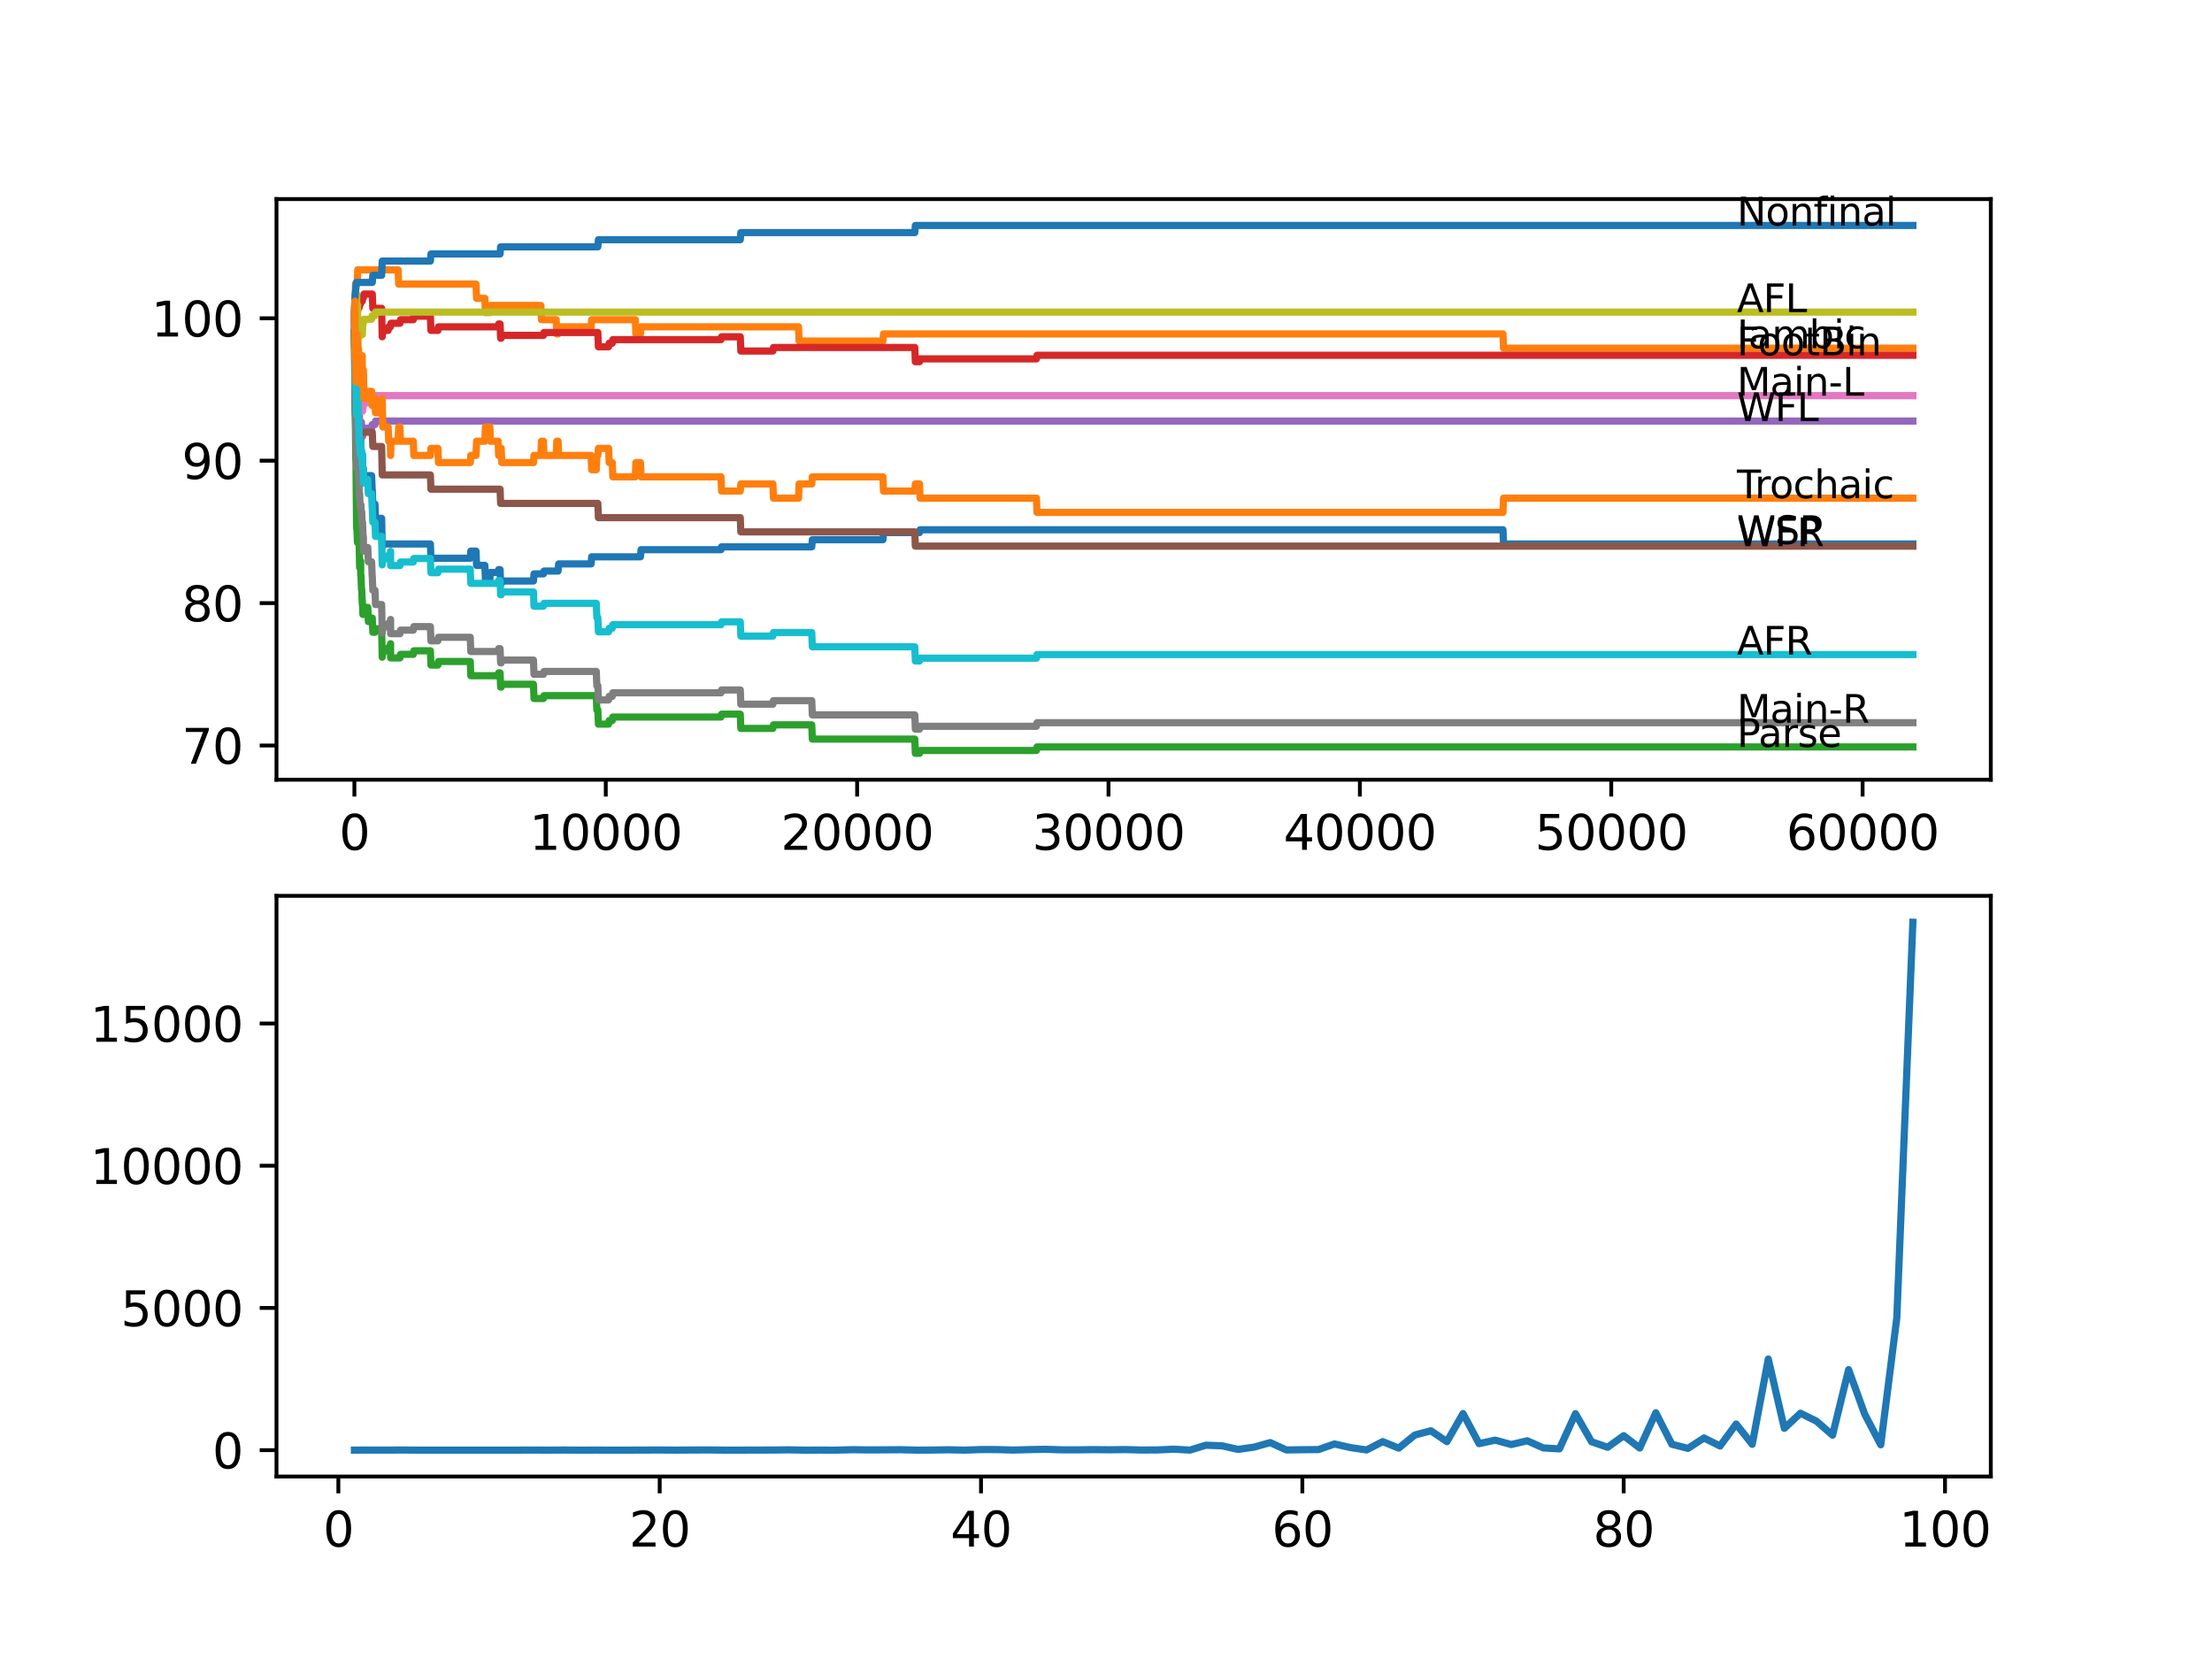<?xml version="1.0" encoding="utf-8" standalone="no"?>
<!DOCTYPE svg PUBLIC "-//W3C//DTD SVG 1.1//EN"
  "http://www.w3.org/Graphics/SVG/1.1/DTD/svg11.dtd">
<svg xmlns:xlink="http://www.w3.org/1999/xlink" width="460.8pt" height="345.6pt" viewBox="0 0 460.8 345.6" xmlns="http://www.w3.org/2000/svg" version="1.1">
 <defs>
  <style type="text/css">*{stroke-linejoin: round; stroke-linecap: butt}</style>
 </defs>
 <g id="figure_1">
  <g id="patch_1">
   <path d="M 0 345.6 
L 460.8 345.6 
L 460.8 0 
L 0 0 
z
" style="fill: #ffffff"/>
  </g>
  <g id="axes_1">
   <g id="patch_2">
    <path d="M 57.6 162.432 
L 414.72 162.432 
L 414.72 41.472 
L 57.6 41.472 
z
" style="fill: #ffffff"/>
   </g>
   <g id="matplotlib.axis_1">
    <g id="xtick_1">
     <g id="line2d_1">
      <defs>
       <path id="mb4304ed261" d="M 0 0 
L 0 3.5 
" style="stroke: #000000; stroke-width: 0.8"/>
      </defs>
      <g>
       <use xlink:href="#mb4304ed261" x="73.827" y="162.432" style="stroke: #000000; stroke-width: 0.8"/>
      </g>
     </g>
     <g id="text_1">
      <!-- 0 -->
      <g transform="translate(70.646 177.03)scale(0.1 -0.1)">
       <defs>
        <path id="DejaVuSans-30" d="M 2034 4250 
Q 1547 4250 1301 3770 
Q 1056 3291 1056 2328 
Q 1056 1369 1301 889 
Q 1547 409 2034 409 
Q 2525 409 2770 889 
Q 3016 1369 3016 2328 
Q 3016 3291 2770 3770 
Q 2525 4250 2034 4250 
z
M 2034 4750 
Q 2819 4750 3233 4129 
Q 3647 3509 3647 2328 
Q 3647 1150 3233 529 
Q 2819 -91 2034 -91 
Q 1250 -91 836 529 
Q 422 1150 422 2328 
Q 422 3509 836 4129 
Q 1250 4750 2034 4750 
z
" transform="scale(0.016)"/>
       </defs>
       <use xlink:href="#DejaVuSans-30"/>
      </g>
     </g>
    </g>
    <g id="xtick_2">
     <g id="line2d_2">
      <g>
       <use xlink:href="#mb4304ed261" x="126.192" y="162.432" style="stroke: #000000; stroke-width: 0.8"/>
      </g>
     </g>
     <g id="text_2">
      <!-- 10000 -->
      <g transform="translate(110.286 177.03)scale(0.1 -0.1)">
       <defs>
        <path id="DejaVuSans-31" d="M 794 531 
L 1825 531 
L 1825 4091 
L 703 3866 
L 703 4441 
L 1819 4666 
L 2450 4666 
L 2450 531 
L 3481 531 
L 3481 0 
L 794 0 
L 794 531 
z
" transform="scale(0.016)"/>
       </defs>
       <use xlink:href="#DejaVuSans-31"/>
       <use xlink:href="#DejaVuSans-30" x="63.623"/>
       <use xlink:href="#DejaVuSans-30" x="127.246"/>
       <use xlink:href="#DejaVuSans-30" x="190.869"/>
       <use xlink:href="#DejaVuSans-30" x="254.492"/>
      </g>
     </g>
    </g>
    <g id="xtick_3">
     <g id="line2d_3">
      <g>
       <use xlink:href="#mb4304ed261" x="178.556" y="162.432" style="stroke: #000000; stroke-width: 0.8"/>
      </g>
     </g>
     <g id="text_3">
      <!-- 20000 -->
      <g transform="translate(162.65 177.03)scale(0.1 -0.1)">
       <defs>
        <path id="DejaVuSans-32" d="M 1228 531 
L 3431 531 
L 3431 0 
L 469 0 
L 469 531 
Q 828 903 1448 1529 
Q 2069 2156 2228 2338 
Q 2531 2678 2651 2914 
Q 2772 3150 2772 3378 
Q 2772 3750 2511 3984 
Q 2250 4219 1831 4219 
Q 1534 4219 1204 4116 
Q 875 4013 500 3803 
L 500 4441 
Q 881 4594 1212 4672 
Q 1544 4750 1819 4750 
Q 2544 4750 2975 4387 
Q 3406 4025 3406 3419 
Q 3406 3131 3298 2873 
Q 3191 2616 2906 2266 
Q 2828 2175 2409 1742 
Q 1991 1309 1228 531 
z
" transform="scale(0.016)"/>
       </defs>
       <use xlink:href="#DejaVuSans-32"/>
       <use xlink:href="#DejaVuSans-30" x="63.623"/>
       <use xlink:href="#DejaVuSans-30" x="127.246"/>
       <use xlink:href="#DejaVuSans-30" x="190.869"/>
       <use xlink:href="#DejaVuSans-30" x="254.492"/>
      </g>
     </g>
    </g>
    <g id="xtick_4">
     <g id="line2d_4">
      <g>
       <use xlink:href="#mb4304ed261" x="230.921" y="162.432" style="stroke: #000000; stroke-width: 0.8"/>
      </g>
     </g>
     <g id="text_4">
      <!-- 30000 -->
      <g transform="translate(215.015 177.03)scale(0.1 -0.1)">
       <defs>
        <path id="DejaVuSans-33" d="M 2597 2516 
Q 3050 2419 3304 2112 
Q 3559 1806 3559 1356 
Q 3559 666 3084 287 
Q 2609 -91 1734 -91 
Q 1441 -91 1130 -33 
Q 819 25 488 141 
L 488 750 
Q 750 597 1062 519 
Q 1375 441 1716 441 
Q 2309 441 2620 675 
Q 2931 909 2931 1356 
Q 2931 1769 2642 2001 
Q 2353 2234 1838 2234 
L 1294 2234 
L 1294 2753 
L 1863 2753 
Q 2328 2753 2575 2939 
Q 2822 3125 2822 3475 
Q 2822 3834 2567 4026 
Q 2313 4219 1838 4219 
Q 1578 4219 1281 4162 
Q 984 4106 628 3988 
L 628 4550 
Q 988 4650 1302 4700 
Q 1616 4750 1894 4750 
Q 2613 4750 3031 4423 
Q 3450 4097 3450 3541 
Q 3450 3153 3228 2886 
Q 3006 2619 2597 2516 
z
" transform="scale(0.016)"/>
       </defs>
       <use xlink:href="#DejaVuSans-33"/>
       <use xlink:href="#DejaVuSans-30" x="63.623"/>
       <use xlink:href="#DejaVuSans-30" x="127.246"/>
       <use xlink:href="#DejaVuSans-30" x="190.869"/>
       <use xlink:href="#DejaVuSans-30" x="254.492"/>
      </g>
     </g>
    </g>
    <g id="xtick_5">
     <g id="line2d_5">
      <g>
       <use xlink:href="#mb4304ed261" x="283.285" y="162.432" style="stroke: #000000; stroke-width: 0.8"/>
      </g>
     </g>
     <g id="text_5">
      <!-- 40000 -->
      <g transform="translate(267.379 177.03)scale(0.1 -0.1)">
       <defs>
        <path id="DejaVuSans-34" d="M 2419 4116 
L 825 1625 
L 2419 1625 
L 2419 4116 
z
M 2253 4666 
L 3047 4666 
L 3047 1625 
L 3713 1625 
L 3713 1100 
L 3047 1100 
L 3047 0 
L 2419 0 
L 2419 1100 
L 313 1100 
L 313 1709 
L 2253 4666 
z
" transform="scale(0.016)"/>
       </defs>
       <use xlink:href="#DejaVuSans-34"/>
       <use xlink:href="#DejaVuSans-30" x="63.623"/>
       <use xlink:href="#DejaVuSans-30" x="127.246"/>
       <use xlink:href="#DejaVuSans-30" x="190.869"/>
       <use xlink:href="#DejaVuSans-30" x="254.492"/>
      </g>
     </g>
    </g>
    <g id="xtick_6">
     <g id="line2d_6">
      <g>
       <use xlink:href="#mb4304ed261" x="335.65" y="162.432" style="stroke: #000000; stroke-width: 0.8"/>
      </g>
     </g>
     <g id="text_6">
      <!-- 50000 -->
      <g transform="translate(319.744 177.03)scale(0.1 -0.1)">
       <defs>
        <path id="DejaVuSans-35" d="M 691 4666 
L 3169 4666 
L 3169 4134 
L 1269 4134 
L 1269 2991 
Q 1406 3038 1543 3061 
Q 1681 3084 1819 3084 
Q 2600 3084 3056 2656 
Q 3513 2228 3513 1497 
Q 3513 744 3044 326 
Q 2575 -91 1722 -91 
Q 1428 -91 1123 -41 
Q 819 9 494 109 
L 494 744 
Q 775 591 1075 516 
Q 1375 441 1709 441 
Q 2250 441 2565 725 
Q 2881 1009 2881 1497 
Q 2881 1984 2565 2268 
Q 2250 2553 1709 2553 
Q 1456 2553 1204 2497 
Q 953 2441 691 2322 
L 691 4666 
z
" transform="scale(0.016)"/>
       </defs>
       <use xlink:href="#DejaVuSans-35"/>
       <use xlink:href="#DejaVuSans-30" x="63.623"/>
       <use xlink:href="#DejaVuSans-30" x="127.246"/>
       <use xlink:href="#DejaVuSans-30" x="190.869"/>
       <use xlink:href="#DejaVuSans-30" x="254.492"/>
      </g>
     </g>
    </g>
    <g id="xtick_7">
     <g id="line2d_7">
      <g>
       <use xlink:href="#mb4304ed261" x="388.014" y="162.432" style="stroke: #000000; stroke-width: 0.8"/>
      </g>
     </g>
     <g id="text_7">
      <!-- 60000 -->
      <g transform="translate(372.108 177.03)scale(0.1 -0.1)">
       <defs>
        <path id="DejaVuSans-36" d="M 2113 2584 
Q 1688 2584 1439 2293 
Q 1191 2003 1191 1497 
Q 1191 994 1439 701 
Q 1688 409 2113 409 
Q 2538 409 2786 701 
Q 3034 994 3034 1497 
Q 3034 2003 2786 2293 
Q 2538 2584 2113 2584 
z
M 3366 4563 
L 3366 3988 
Q 3128 4100 2886 4159 
Q 2644 4219 2406 4219 
Q 1781 4219 1451 3797 
Q 1122 3375 1075 2522 
Q 1259 2794 1537 2939 
Q 1816 3084 2150 3084 
Q 2853 3084 3261 2657 
Q 3669 2231 3669 1497 
Q 3669 778 3244 343 
Q 2819 -91 2113 -91 
Q 1303 -91 875 529 
Q 447 1150 447 2328 
Q 447 3434 972 4092 
Q 1497 4750 2381 4750 
Q 2619 4750 2861 4703 
Q 3103 4656 3366 4563 
z
" transform="scale(0.016)"/>
       </defs>
       <use xlink:href="#DejaVuSans-36"/>
       <use xlink:href="#DejaVuSans-30" x="63.623"/>
       <use xlink:href="#DejaVuSans-30" x="127.246"/>
       <use xlink:href="#DejaVuSans-30" x="190.869"/>
       <use xlink:href="#DejaVuSans-30" x="254.492"/>
      </g>
     </g>
    </g>
   </g>
   <g id="matplotlib.axis_2">
    <g id="ytick_1">
     <g id="line2d_8">
      <defs>
       <path id="mc7d6384485" d="M 0 0 
L -3.5 0 
" style="stroke: #000000; stroke-width: 0.8"/>
      </defs>
      <g>
       <use xlink:href="#mc7d6384485" x="57.6" y="155.302" style="stroke: #000000; stroke-width: 0.8"/>
      </g>
     </g>
     <g id="text_8">
      <!-- 70 -->
      <g transform="translate(37.875 159.101)scale(0.1 -0.1)">
       <defs>
        <path id="DejaVuSans-37" d="M 525 4666 
L 3525 4666 
L 3525 4397 
L 1831 0 
L 1172 0 
L 2766 4134 
L 525 4134 
L 525 4666 
z
" transform="scale(0.016)"/>
       </defs>
       <use xlink:href="#DejaVuSans-37"/>
       <use xlink:href="#DejaVuSans-30" x="63.623"/>
      </g>
     </g>
    </g>
    <g id="ytick_2">
     <g id="line2d_9">
      <g>
       <use xlink:href="#mc7d6384485" x="57.6" y="125.636" style="stroke: #000000; stroke-width: 0.8"/>
      </g>
     </g>
     <g id="text_9">
      <!-- 80 -->
      <g transform="translate(37.875 129.435)scale(0.1 -0.1)">
       <defs>
        <path id="DejaVuSans-38" d="M 2034 2216 
Q 1584 2216 1326 1975 
Q 1069 1734 1069 1313 
Q 1069 891 1326 650 
Q 1584 409 2034 409 
Q 2484 409 2743 651 
Q 3003 894 3003 1313 
Q 3003 1734 2745 1975 
Q 2488 2216 2034 2216 
z
M 1403 2484 
Q 997 2584 770 2862 
Q 544 3141 544 3541 
Q 544 4100 942 4425 
Q 1341 4750 2034 4750 
Q 2731 4750 3128 4425 
Q 3525 4100 3525 3541 
Q 3525 3141 3298 2862 
Q 3072 2584 2669 2484 
Q 3125 2378 3379 2068 
Q 3634 1759 3634 1313 
Q 3634 634 3220 271 
Q 2806 -91 2034 -91 
Q 1263 -91 848 271 
Q 434 634 434 1313 
Q 434 1759 690 2068 
Q 947 2378 1403 2484 
z
M 1172 3481 
Q 1172 3119 1398 2916 
Q 1625 2713 2034 2713 
Q 2441 2713 2670 2916 
Q 2900 3119 2900 3481 
Q 2900 3844 2670 4047 
Q 2441 4250 2034 4250 
Q 1625 4250 1398 4047 
Q 1172 3844 1172 3481 
z
" transform="scale(0.016)"/>
       </defs>
       <use xlink:href="#DejaVuSans-38"/>
       <use xlink:href="#DejaVuSans-30" x="63.623"/>
      </g>
     </g>
    </g>
    <g id="ytick_3">
     <g id="line2d_10">
      <g>
       <use xlink:href="#mc7d6384485" x="57.6" y="95.969" style="stroke: #000000; stroke-width: 0.8"/>
      </g>
     </g>
     <g id="text_10">
      <!-- 90 -->
      <g transform="translate(37.875 99.768)scale(0.1 -0.1)">
       <defs>
        <path id="DejaVuSans-39" d="M 703 97 
L 703 672 
Q 941 559 1184 500 
Q 1428 441 1663 441 
Q 2288 441 2617 861 
Q 2947 1281 2994 2138 
Q 2813 1869 2534 1725 
Q 2256 1581 1919 1581 
Q 1219 1581 811 2004 
Q 403 2428 403 3163 
Q 403 3881 828 4315 
Q 1253 4750 1959 4750 
Q 2769 4750 3195 4129 
Q 3622 3509 3622 2328 
Q 3622 1225 3098 567 
Q 2575 -91 1691 -91 
Q 1453 -91 1209 -44 
Q 966 3 703 97 
z
M 1959 2075 
Q 2384 2075 2632 2365 
Q 2881 2656 2881 3163 
Q 2881 3666 2632 3958 
Q 2384 4250 1959 4250 
Q 1534 4250 1286 3958 
Q 1038 3666 1038 3163 
Q 1038 2656 1286 2365 
Q 1534 2075 1959 2075 
z
" transform="scale(0.016)"/>
       </defs>
       <use xlink:href="#DejaVuSans-39"/>
       <use xlink:href="#DejaVuSans-30" x="63.623"/>
      </g>
     </g>
    </g>
    <g id="ytick_4">
     <g id="line2d_11">
      <g>
       <use xlink:href="#mc7d6384485" x="57.6" y="66.303" style="stroke: #000000; stroke-width: 0.8"/>
      </g>
     </g>
     <g id="text_11">
      <!-- 100 -->
      <g transform="translate(31.512 70.102)scale(0.1 -0.1)">
       <use xlink:href="#DejaVuSans-31"/>
       <use xlink:href="#DejaVuSans-30" x="63.623"/>
       <use xlink:href="#DejaVuSans-30" x="127.246"/>
      </g>
     </g>
    </g>
   </g>
   <g id="line2d_12">
    <path d="M 73.833 69.269 
L 73.859 69.269 
L 73.964 75.203 
L 73.979 74.609 
L 73.985 74.609 
L 74.1 77.873 
L 74.105 77.873 
L 74.21 76.686 
L 74.33 82.619 
L 74.351 82.619 
L 74.466 85.586 
L 74.493 85.586 
L 74.608 84.844 
L 74.697 84.844 
L 74.801 87.811 
L 74.807 86.328 
L 74.817 86.328 
L 74.938 92.261 
L 75.074 92.261 
L 75.137 91.668 
L 75.142 94.634 
L 75.163 94.634 
L 75.482 94.634 
L 75.597 97.601 
L 75.702 97.601 
L 75.817 100.568 
L 76.619 100.568 
L 76.734 99.084 
L 77.414 99.084 
L 77.53 102.051 
L 77.551 102.051 
L 77.666 105.018 
L 78.111 105.018 
L 78.226 107.984 
L 79.504 107.984 
L 79.619 113.917 
L 79.624 113.324 
L 89.657 113.324 
L 89.772 116.291 
L 97.962 116.291 
L 98.077 114.807 
L 99.161 114.807 
L 99.277 117.774 
L 101.005 117.774 
L 101.12 120.741 
L 102.041 120.741 
L 102.157 119.257 
L 103.764 119.257 
L 103.879 118.664 
L 104.173 118.664 
L 104.288 121.631 
L 104.408 121.631 
L 104.524 121.037 
L 111.127 121.037 
L 111.242 119.554 
L 113.206 119.554 
L 113.321 118.961 
L 116.258 118.961 
L 116.374 117.477 
L 123.139 117.477 
L 123.254 115.994 
L 133.424 115.994 
L 133.539 114.511 
L 150.196 114.511 
L 150.311 113.917 
L 169.105 113.917 
L 169.22 112.434 
L 183.929 112.434 
L 184.044 110.951 
L 191.553 110.951 
L 191.669 110.357 
L 313.097 110.357 
L 313.212 113.324 
L 398.487 113.324 
L 398.487 113.324 
" clip-path="url(#p86c3d69121)" style="fill: none; stroke: #1f77b4; stroke-width: 1.5; stroke-linecap: square"/>
   </g>
   <g id="line2d_13">
    <path d="M 73.833 66.303 
L 73.859 72.236 
L 73.937 68.083 
L 74.063 59.183 
L 74.409 59.183 
L 74.524 56.216 
L 82.934 56.216 
L 83.049 59.183 
L 99.161 59.183 
L 99.277 62.15 
L 101.005 62.15 
L 101.12 65.116 
L 102.041 65.116 
L 102.157 63.633 
L 112.677 63.633 
L 112.792 66.599 
L 115.866 66.599 
L 115.981 69.566 
L 116.258 69.566 
L 116.374 68.083 
L 123.139 68.083 
L 123.254 66.599 
L 132.35 66.599 
L 132.465 69.566 
L 133.424 69.566 
L 133.539 68.083 
L 166.345 68.083 
L 166.46 71.049 
L 183.929 71.049 
L 184.044 69.566 
L 313.097 69.566 
L 313.212 72.533 
L 398.487 72.533 
L 398.487 72.533 
" clip-path="url(#p86c3d69121)" style="fill: none; stroke: #ff7f0e; stroke-width: 1.5; stroke-linecap: square"/>
   </g>
   <g id="line2d_14">
    <path d="M 73.833 69.269 
L 73.859 69.269 
L 73.99 86.476 
L 73.995 85.883 
L 74.006 85.883 
L 74.126 95.821 
L 74.131 95.228 
L 74.147 95.228 
L 74.283 110.061 
L 74.351 110.061 
L 74.466 113.027 
L 74.697 113.027 
L 74.801 112.286 
L 74.917 118.219 
L 75.032 117.477 
L 75.074 117.477 
L 75.137 116.884 
L 75.142 119.851 
L 75.163 119.851 
L 75.194 119.851 
L 75.309 122.817 
L 75.357 122.817 
L 75.461 125.784 
L 75.466 125.042 
L 75.482 125.042 
L 75.597 128.009 
L 75.702 128.009 
L 75.823 126.526 
L 76.619 126.526 
L 76.734 129.492 
L 77.414 129.492 
L 77.53 128.751 
L 77.551 128.751 
L 77.666 131.717 
L 78.111 131.717 
L 78.226 130.976 
L 79.504 130.976 
L 79.619 136.909 
L 79.624 136.316 
L 79.724 136.316 
L 79.839 135.574 
L 80.86 135.574 
L 80.975 134.832 
L 81.331 134.832 
L 81.368 134.091 
L 81.373 137.057 
L 81.426 137.057 
L 83.311 137.057 
L 83.426 136.316 
L 86.096 136.316 
L 86.212 135.574 
L 89.657 135.574 
L 89.772 138.541 
L 91.223 138.541 
L 91.338 137.799 
L 97.962 137.799 
L 98.077 140.766 
L 103.764 140.766 
L 103.879 140.172 
L 104.173 140.172 
L 104.288 143.139 
L 104.408 143.139 
L 104.524 142.546 
L 111.127 142.546 
L 111.242 145.512 
L 113.206 145.512 
L 113.321 144.919 
L 124.218 144.919 
L 124.333 147.886 
L 124.542 147.886 
L 124.658 150.852 
L 126.784 150.852 
L 126.899 150.111 
L 127.543 150.111 
L 127.658 149.369 
L 150.196 149.369 
L 150.311 148.776 
L 154.212 148.776 
L 154.327 151.742 
L 161.009 151.742 
L 161.124 151.001 
L 169.105 151.001 
L 169.22 153.967 
L 190.569 153.967 
L 190.684 156.934 
L 191.553 156.934 
L 191.669 156.34 
L 215.908 156.34 
L 216.023 155.599 
L 398.487 155.599 
L 398.487 155.599 
" clip-path="url(#p86c3d69121)" style="fill: none; stroke: #2ca02c; stroke-width: 1.5; stroke-linecap: square"/>
   </g>
   <g id="line2d_15">
    <path d="M 73.833 66.303 
L 73.964 66.303 
L 74.089 64.523 
L 74.1 64.523 
L 74.11 63.188 
L 74.115 66.154 
L 74.199 65.561 
L 74.351 65.561 
L 74.466 64.819 
L 74.493 64.819 
L 74.608 64.078 
L 74.817 64.078 
L 74.932 63.336 
L 75.074 63.336 
L 75.189 62.743 
L 75.461 62.743 
L 75.576 62.001 
L 75.707 62.001 
L 75.823 61.26 
L 77.551 61.26 
L 77.666 64.226 
L 79.504 64.226 
L 79.619 70.159 
L 79.624 69.566 
L 79.724 69.566 
L 79.839 68.824 
L 80.86 68.824 
L 80.975 68.083 
L 81.331 68.083 
L 81.447 67.341 
L 83.311 67.341 
L 83.426 66.599 
L 86.096 66.599 
L 86.212 65.858 
L 89.657 65.858 
L 89.772 68.824 
L 91.223 68.824 
L 91.338 68.083 
L 103.764 68.083 
L 103.879 67.489 
L 104.173 67.489 
L 104.288 70.456 
L 104.408 70.456 
L 104.524 69.863 
L 113.206 69.863 
L 113.321 69.269 
L 124.542 69.269 
L 124.658 72.236 
L 126.784 72.236 
L 126.899 71.494 
L 127.543 71.494 
L 127.658 70.753 
L 150.196 70.753 
L 150.311 70.159 
L 154.212 70.159 
L 154.327 73.126 
L 161.009 73.126 
L 161.124 72.384 
L 190.569 72.384 
L 190.684 75.351 
L 191.553 75.351 
L 191.669 74.758 
L 215.908 74.758 
L 216.023 74.016 
L 398.487 74.016 
L 398.487 74.016 
" clip-path="url(#p86c3d69121)" style="fill: none; stroke: #d62728; stroke-width: 1.5; stroke-linecap: square"/>
   </g>
   <g id="line2d_16">
    <path d="M 73.833 66.303 
L 73.885 65.709 
L 73.89 68.676 
L 73.896 68.676 
L 74.011 73.621 
L 74.309 73.621 
L 74.43 79.554 
L 74.487 79.554 
L 74.582 88.454 
L 74.608 86.476 
L 74.697 86.476 
L 74.812 85.734 
L 74.817 85.734 
L 74.917 88.701 
L 74.927 87.959 
L 75.288 87.959 
L 75.404 90.926 
L 75.524 90.926 
L 75.639 89.937 
L 75.702 89.937 
L 75.817 89.195 
L 77.414 89.195 
L 77.53 88.454 
L 78.111 88.454 
L 78.226 87.712 
L 398.487 87.712 
L 398.487 87.712 
" clip-path="url(#p86c3d69121)" style="fill: none; stroke: #9467bd; stroke-width: 1.5; stroke-linecap: square"/>
   </g>
   <g id="line2d_17">
    <path d="M 73.833 69.269 
L 73.969 84.103 
L 73.985 84.103 
L 74.1 87.069 
L 74.11 87.069 
L 74.225 90.036 
L 77.551 90.036 
L 77.666 93.003 
L 79.504 93.003 
L 79.624 98.936 
L 89.657 98.936 
L 89.772 101.903 
L 104.173 101.903 
L 104.288 104.869 
L 124.542 104.869 
L 124.658 107.836 
L 154.212 107.836 
L 154.327 110.802 
L 190.569 110.802 
L 190.684 113.769 
L 398.487 113.769 
L 398.487 113.769 
" clip-path="url(#p86c3d69121)" style="fill: none; stroke: #8c564b; stroke-width: 1.5; stroke-linecap: square"/>
   </g>
   <g id="line2d_18">
    <path d="M 73.833 66.303 
L 73.917 65.363 
L 73.89 68.676 
L 73.922 68.33 
L 74.309 68.33 
L 74.43 74.263 
L 74.487 74.263 
L 74.582 83.163 
L 74.608 81.185 
L 74.697 81.185 
L 74.812 80.444 
L 74.817 80.444 
L 74.917 83.41 
L 74.927 82.669 
L 75.288 82.669 
L 75.404 85.635 
L 75.524 85.635 
L 75.639 84.647 
L 75.702 84.647 
L 75.817 83.905 
L 77.414 83.905 
L 77.53 83.163 
L 78.111 83.163 
L 78.226 82.422 
L 398.487 82.422 
L 398.487 82.422 
" clip-path="url(#p86c3d69121)" style="fill: none; stroke: #e377c2; stroke-width: 1.5; stroke-linecap: square"/>
   </g>
   <g id="line2d_19">
    <path d="M 73.833 66.303 
L 73.964 80.543 
L 73.979 79.949 
L 74.011 85.289 
L 74.032 85.289 
L 74.152 91.668 
L 74.205 91.668 
L 74.309 97.601 
L 74.32 96.118 
L 74.351 96.118 
L 74.466 95.376 
L 74.487 95.376 
L 74.582 91.668 
L 74.587 94.634 
L 74.707 100.568 
L 74.801 100.568 
L 74.817 103.534 
L 74.911 102.793 
L 74.917 102.793 
L 75.032 105.759 
L 75.074 105.759 
L 75.189 105.166 
L 75.194 105.166 
L 75.288 108.133 
L 75.304 106.649 
L 75.357 106.649 
L 75.461 109.616 
L 75.466 108.874 
L 75.524 108.874 
L 75.639 111.841 
L 75.702 111.841 
L 75.707 114.807 
L 75.812 114.066 
L 76.619 114.066 
L 76.734 117.032 
L 77.414 117.032 
L 77.53 119.999 
L 77.551 119.999 
L 77.666 122.966 
L 78.111 122.966 
L 78.226 125.932 
L 79.504 125.932 
L 79.619 131.866 
L 79.624 131.272 
L 79.724 131.272 
L 79.839 130.531 
L 80.86 130.531 
L 80.975 129.789 
L 81.331 129.789 
L 81.368 129.047 
L 81.373 132.014 
L 81.426 132.014 
L 83.311 132.014 
L 83.426 131.272 
L 86.096 131.272 
L 86.212 130.531 
L 89.657 130.531 
L 89.772 133.497 
L 91.223 133.497 
L 91.338 132.756 
L 97.962 132.756 
L 98.077 135.722 
L 103.764 135.722 
L 103.879 135.129 
L 104.173 135.129 
L 104.288 138.096 
L 104.408 138.096 
L 104.524 137.502 
L 111.127 137.502 
L 111.242 140.469 
L 113.206 140.469 
L 113.321 139.876 
L 124.218 139.876 
L 124.333 142.842 
L 124.542 142.842 
L 124.658 145.809 
L 126.784 145.809 
L 126.899 145.067 
L 127.543 145.067 
L 127.658 144.326 
L 150.196 144.326 
L 150.311 143.732 
L 154.212 143.732 
L 154.327 146.699 
L 161.009 146.699 
L 161.124 145.957 
L 169.105 145.957 
L 169.22 148.924 
L 190.569 148.924 
L 190.684 151.891 
L 191.553 151.891 
L 191.669 151.297 
L 215.908 151.297 
L 216.023 150.556 
L 398.487 150.556 
L 398.487 150.556 
" clip-path="url(#p86c3d69121)" style="fill: none; stroke: #7f7f7f; stroke-width: 1.5; stroke-linecap: square"/>
   </g>
   <g id="line2d_20">
    <path d="M 73.833 64.819 
L 73.917 63.287 
L 73.89 66.599 
L 73.927 66.253 
L 73.985 66.253 
L 74.105 63.781 
L 74.21 63.781 
L 74.309 61.309 
L 74.314 64.276 
L 74.351 64.276 
L 74.466 63.534 
L 74.487 63.534 
L 74.582 72.434 
L 74.608 70.456 
L 74.697 70.456 
L 74.812 69.714 
L 74.817 69.714 
L 74.938 68.231 
L 75.137 68.231 
L 75.252 66.748 
L 75.288 66.748 
L 75.404 69.714 
L 75.482 69.714 
L 75.597 67.242 
L 75.702 67.242 
L 75.817 66.501 
L 77.414 66.501 
L 77.53 65.759 
L 78.111 65.759 
L 78.226 65.017 
L 398.487 65.017 
L 398.487 65.017 
" clip-path="url(#p86c3d69121)" style="fill: none; stroke: #bcbd22; stroke-width: 1.5; stroke-linecap: square"/>
   </g>
   <g id="line2d_21">
    <path d="M 73.833 66.303 
L 73.901 65.858 
L 73.953 73.274 
L 73.964 73.274 
L 73.979 72.681 
L 74.011 78.021 
L 74.032 78.021 
L 74.037 80.988 
L 74.11 77.576 
L 74.142 79.949 
L 74.147 79.949 
L 74.267 86.377 
L 74.309 86.377 
L 74.424 84.152 
L 74.487 84.152 
L 74.582 80.444 
L 74.587 83.41 
L 74.707 89.344 
L 74.801 89.344 
L 74.817 92.31 
L 74.911 91.569 
L 74.917 91.569 
L 75.032 94.535 
L 75.074 94.535 
L 75.194 92.459 
L 75.288 95.425 
L 75.304 93.942 
L 75.357 93.942 
L 75.461 96.909 
L 75.466 96.167 
L 75.482 96.167 
L 75.524 94.684 
L 75.529 97.65 
L 75.587 97.65 
L 75.702 97.65 
L 75.707 100.617 
L 75.812 99.875 
L 76.619 99.875 
L 76.734 102.842 
L 77.414 102.842 
L 77.53 105.809 
L 77.551 105.809 
L 77.666 108.775 
L 78.111 108.775 
L 78.226 111.742 
L 79.504 111.742 
L 79.619 117.675 
L 79.624 117.082 
L 79.724 117.082 
L 79.839 116.34 
L 80.86 116.34 
L 80.975 115.599 
L 81.331 115.599 
L 81.368 114.857 
L 81.373 117.824 
L 81.426 117.824 
L 83.311 117.824 
L 83.426 117.082 
L 86.096 117.082 
L 86.212 116.34 
L 89.657 116.34 
L 89.772 119.307 
L 91.223 119.307 
L 91.338 118.565 
L 97.962 118.565 
L 98.077 121.532 
L 103.764 121.532 
L 103.879 120.939 
L 104.173 120.939 
L 104.288 123.905 
L 104.408 123.905 
L 104.524 123.312 
L 111.127 123.312 
L 111.242 126.278 
L 113.206 126.278 
L 113.321 125.685 
L 124.218 125.685 
L 124.333 128.652 
L 124.542 128.652 
L 124.658 131.618 
L 126.784 131.618 
L 126.899 130.877 
L 127.543 130.877 
L 127.658 130.135 
L 150.196 130.135 
L 150.311 129.542 
L 154.212 129.542 
L 154.327 132.508 
L 161.009 132.508 
L 161.124 131.767 
L 169.105 131.767 
L 169.22 134.733 
L 190.569 134.733 
L 190.684 137.7 
L 191.553 137.7 
L 191.669 137.107 
L 215.908 137.107 
L 216.023 136.365 
L 398.487 136.365 
L 398.487 136.365 
" clip-path="url(#p86c3d69121)" style="fill: none; stroke: #17becf; stroke-width: 1.5; stroke-linecap: square"/>
   </g>
   <g id="line2d_22">
    <path d="M 73.833 64.819 
L 73.974 61.309 
L 73.985 61.309 
L 74.1 60.32 
L 74.11 60.32 
L 74.225 58.837 
L 77.551 58.837 
L 77.666 57.353 
L 79.504 57.353 
L 79.624 54.387 
L 89.657 54.387 
L 89.772 52.903 
L 104.173 52.903 
L 104.288 51.42 
L 124.542 51.42 
L 124.658 49.937 
L 154.212 49.937 
L 154.327 48.454 
L 190.569 48.454 
L 190.684 46.97 
L 398.487 46.97 
L 398.487 46.97 
" clip-path="url(#p86c3d69121)" style="fill: none; stroke: #1f77b4; stroke-width: 1.5; stroke-linecap: square"/>
   </g>
   <g id="line2d_23">
    <path d="M 73.833 66.303 
L 73.937 62.743 
L 73.943 65.709 
L 73.979 74.609 
L 74.063 72.137 
L 74.1 72.137 
L 74.147 79.554 
L 74.21 73.621 
L 74.341 69.665 
L 74.409 69.665 
L 74.524 72.632 
L 74.697 72.632 
L 74.801 75.598 
L 74.807 74.115 
L 74.917 74.115 
L 75.032 77.082 
L 75.074 77.082 
L 75.189 80.048 
L 75.194 80.048 
L 75.309 77.082 
L 75.357 77.082 
L 75.461 74.115 
L 75.466 77.082 
L 75.702 77.082 
L 75.823 83.015 
L 76.619 83.015 
L 76.734 81.532 
L 77.414 81.532 
L 77.53 84.498 
L 77.551 84.498 
L 77.666 83.015 
L 78.111 83.015 
L 78.226 85.982 
L 79.504 85.982 
L 79.619 83.015 
L 79.739 88.948 
L 80.86 88.948 
L 80.975 91.915 
L 81.331 91.915 
L 81.368 94.881 
L 81.441 91.915 
L 82.934 91.915 
L 83.049 88.948 
L 83.311 88.948 
L 83.426 91.915 
L 86.096 91.915 
L 86.212 94.881 
L 89.657 94.881 
L 89.772 93.398 
L 91.223 93.398 
L 91.338 96.365 
L 97.962 96.365 
L 98.077 94.881 
L 99.161 94.881 
L 99.277 91.915 
L 101.005 91.915 
L 101.12 88.948 
L 102.041 88.948 
L 102.157 91.915 
L 103.764 91.915 
L 103.879 94.881 
L 104.173 94.881 
L 104.288 93.398 
L 104.408 93.398 
L 104.524 96.365 
L 111.127 96.365 
L 111.242 94.881 
L 112.677 94.881 
L 112.792 91.915 
L 113.206 91.915 
L 113.321 94.881 
L 115.866 94.881 
L 115.981 91.915 
L 116.258 91.915 
L 116.374 94.881 
L 123.139 94.881 
L 123.254 97.848 
L 124.218 97.848 
L 124.333 94.881 
L 124.542 94.881 
L 124.658 93.398 
L 126.784 93.398 
L 126.899 96.365 
L 127.543 96.365 
L 127.658 99.331 
L 132.35 99.331 
L 132.465 96.365 
L 133.424 96.365 
L 133.539 99.331 
L 150.196 99.331 
L 150.311 102.298 
L 154.212 102.298 
L 154.327 100.815 
L 161.009 100.815 
L 161.124 103.781 
L 166.345 103.781 
L 166.46 100.815 
L 169.105 100.815 
L 169.22 99.331 
L 183.929 99.331 
L 184.044 102.298 
L 190.569 102.298 
L 190.684 100.815 
L 191.553 100.815 
L 191.669 103.781 
L 215.908 103.781 
L 216.023 106.748 
L 313.097 106.748 
L 313.212 103.781 
L 398.487 103.781 
L 398.487 103.781 
" clip-path="url(#p86c3d69121)" style="fill: none; stroke: #ff7f0e; stroke-width: 1.5; stroke-linecap: square"/>
   </g>
   <g id="patch_3">
    <path d="M 57.6 162.432 
L 57.6 41.472 
" style="fill: none; stroke: #000000; stroke-width: 0.8; stroke-linejoin: miter; stroke-linecap: square"/>
   </g>
   <g id="patch_4">
    <path d="M 414.72 162.432 
L 414.72 41.472 
" style="fill: none; stroke: #000000; stroke-width: 0.8; stroke-linejoin: miter; stroke-linecap: square"/>
   </g>
   <g id="patch_5">
    <path d="M 57.6 162.432 
L 414.72 162.432 
" style="fill: none; stroke: #000000; stroke-width: 0.8; stroke-linejoin: miter; stroke-linecap: square"/>
   </g>
   <g id="patch_6">
    <path d="M 57.6 41.472 
L 414.72 41.472 
" style="fill: none; stroke: #000000; stroke-width: 0.8; stroke-linejoin: miter; stroke-linecap: square"/>
   </g>
   <g id="text_12">
    <!-- WSP -->
    <g transform="translate(361.832 113.324)scale(0.08 -0.08)">
     <defs>
      <path id="DejaVuSans-57" d="M 213 4666 
L 850 4666 
L 1831 722 
L 2809 4666 
L 3519 4666 
L 4500 722 
L 5478 4666 
L 6119 4666 
L 4947 0 
L 4153 0 
L 3169 4050 
L 2175 0 
L 1381 0 
L 213 4666 
z
" transform="scale(0.016)"/>
      <path id="DejaVuSans-53" d="M 3425 4513 
L 3425 3897 
Q 3066 4069 2747 4153 
Q 2428 4238 2131 4238 
Q 1616 4238 1336 4038 
Q 1056 3838 1056 3469 
Q 1056 3159 1242 3001 
Q 1428 2844 1947 2747 
L 2328 2669 
Q 3034 2534 3370 2195 
Q 3706 1856 3706 1288 
Q 3706 609 3251 259 
Q 2797 -91 1919 -91 
Q 1588 -91 1214 -16 
Q 841 59 441 206 
L 441 856 
Q 825 641 1194 531 
Q 1563 422 1919 422 
Q 2459 422 2753 634 
Q 3047 847 3047 1241 
Q 3047 1584 2836 1778 
Q 2625 1972 2144 2069 
L 1759 2144 
Q 1053 2284 737 2584 
Q 422 2884 422 3419 
Q 422 4038 858 4394 
Q 1294 4750 2059 4750 
Q 2388 4750 2728 4690 
Q 3069 4631 3425 4513 
z
" transform="scale(0.016)"/>
      <path id="DejaVuSans-50" d="M 1259 4147 
L 1259 2394 
L 2053 2394 
Q 2494 2394 2734 2622 
Q 2975 2850 2975 3272 
Q 2975 3691 2734 3919 
Q 2494 4147 2053 4147 
L 1259 4147 
z
M 628 4666 
L 2053 4666 
Q 2838 4666 3239 4311 
Q 3641 3956 3641 3272 
Q 3641 2581 3239 2228 
Q 2838 1875 2053 1875 
L 1259 1875 
L 1259 0 
L 628 0 
L 628 4666 
z
" transform="scale(0.016)"/>
     </defs>
     <use xlink:href="#DejaVuSans-57"/>
     <use xlink:href="#DejaVuSans-53" x="98.877"/>
     <use xlink:href="#DejaVuSans-50" x="162.354"/>
    </g>
   </g>
   <g id="text_13">
    <!-- Iambic -->
    <g transform="translate(361.832 72.533)scale(0.08 -0.08)">
     <defs>
      <path id="DejaVuSans-49" d="M 628 4666 
L 1259 4666 
L 1259 0 
L 628 0 
L 628 4666 
z
" transform="scale(0.016)"/>
      <path id="DejaVuSans-61" d="M 2194 1759 
Q 1497 1759 1228 1600 
Q 959 1441 959 1056 
Q 959 750 1161 570 
Q 1363 391 1709 391 
Q 2188 391 2477 730 
Q 2766 1069 2766 1631 
L 2766 1759 
L 2194 1759 
z
M 3341 1997 
L 3341 0 
L 2766 0 
L 2766 531 
Q 2569 213 2275 61 
Q 1981 -91 1556 -91 
Q 1019 -91 701 211 
Q 384 513 384 1019 
Q 384 1609 779 1909 
Q 1175 2209 1959 2209 
L 2766 2209 
L 2766 2266 
Q 2766 2663 2505 2880 
Q 2244 3097 1772 3097 
Q 1472 3097 1187 3025 
Q 903 2953 641 2809 
L 641 3341 
Q 956 3463 1253 3523 
Q 1550 3584 1831 3584 
Q 2591 3584 2966 3190 
Q 3341 2797 3341 1997 
z
" transform="scale(0.016)"/>
      <path id="DejaVuSans-6d" d="M 3328 2828 
Q 3544 3216 3844 3400 
Q 4144 3584 4550 3584 
Q 5097 3584 5394 3201 
Q 5691 2819 5691 2113 
L 5691 0 
L 5113 0 
L 5113 2094 
Q 5113 2597 4934 2840 
Q 4756 3084 4391 3084 
Q 3944 3084 3684 2787 
Q 3425 2491 3425 1978 
L 3425 0 
L 2847 0 
L 2847 2094 
Q 2847 2600 2669 2842 
Q 2491 3084 2119 3084 
Q 1678 3084 1418 2786 
Q 1159 2488 1159 1978 
L 1159 0 
L 581 0 
L 581 3500 
L 1159 3500 
L 1159 2956 
Q 1356 3278 1631 3431 
Q 1906 3584 2284 3584 
Q 2666 3584 2933 3390 
Q 3200 3197 3328 2828 
z
" transform="scale(0.016)"/>
      <path id="DejaVuSans-62" d="M 3116 1747 
Q 3116 2381 2855 2742 
Q 2594 3103 2138 3103 
Q 1681 3103 1420 2742 
Q 1159 2381 1159 1747 
Q 1159 1113 1420 752 
Q 1681 391 2138 391 
Q 2594 391 2855 752 
Q 3116 1113 3116 1747 
z
M 1159 2969 
Q 1341 3281 1617 3432 
Q 1894 3584 2278 3584 
Q 2916 3584 3314 3078 
Q 3713 2572 3713 1747 
Q 3713 922 3314 415 
Q 2916 -91 2278 -91 
Q 1894 -91 1617 61 
Q 1341 213 1159 525 
L 1159 0 
L 581 0 
L 581 4863 
L 1159 4863 
L 1159 2969 
z
" transform="scale(0.016)"/>
      <path id="DejaVuSans-69" d="M 603 3500 
L 1178 3500 
L 1178 0 
L 603 0 
L 603 3500 
z
M 603 4863 
L 1178 4863 
L 1178 4134 
L 603 4134 
L 603 4863 
z
" transform="scale(0.016)"/>
      <path id="DejaVuSans-63" d="M 3122 3366 
L 3122 2828 
Q 2878 2963 2633 3030 
Q 2388 3097 2138 3097 
Q 1578 3097 1268 2742 
Q 959 2388 959 1747 
Q 959 1106 1268 751 
Q 1578 397 2138 397 
Q 2388 397 2633 464 
Q 2878 531 3122 666 
L 3122 134 
Q 2881 22 2623 -34 
Q 2366 -91 2075 -91 
Q 1284 -91 818 406 
Q 353 903 353 1747 
Q 353 2603 823 3093 
Q 1294 3584 2113 3584 
Q 2378 3584 2631 3529 
Q 2884 3475 3122 3366 
z
" transform="scale(0.016)"/>
     </defs>
     <use xlink:href="#DejaVuSans-49"/>
     <use xlink:href="#DejaVuSans-61" x="29.492"/>
     <use xlink:href="#DejaVuSans-6d" x="90.771"/>
     <use xlink:href="#DejaVuSans-62" x="188.184"/>
     <use xlink:href="#DejaVuSans-69" x="251.66"/>
     <use xlink:href="#DejaVuSans-63" x="279.443"/>
    </g>
   </g>
   <g id="text_14">
    <!-- Parse -->
    <g transform="translate(361.832 155.599)scale(0.08 -0.08)">
     <defs>
      <path id="DejaVuSans-72" d="M 2631 2963 
Q 2534 3019 2420 3045 
Q 2306 3072 2169 3072 
Q 1681 3072 1420 2755 
Q 1159 2438 1159 1844 
L 1159 0 
L 581 0 
L 581 3500 
L 1159 3500 
L 1159 2956 
Q 1341 3275 1631 3429 
Q 1922 3584 2338 3584 
Q 2397 3584 2469 3576 
Q 2541 3569 2628 3553 
L 2631 2963 
z
" transform="scale(0.016)"/>
      <path id="DejaVuSans-73" d="M 2834 3397 
L 2834 2853 
Q 2591 2978 2328 3040 
Q 2066 3103 1784 3103 
Q 1356 3103 1142 2972 
Q 928 2841 928 2578 
Q 928 2378 1081 2264 
Q 1234 2150 1697 2047 
L 1894 2003 
Q 2506 1872 2764 1633 
Q 3022 1394 3022 966 
Q 3022 478 2636 193 
Q 2250 -91 1575 -91 
Q 1294 -91 989 -36 
Q 684 19 347 128 
L 347 722 
Q 666 556 975 473 
Q 1284 391 1588 391 
Q 1994 391 2212 530 
Q 2431 669 2431 922 
Q 2431 1156 2273 1281 
Q 2116 1406 1581 1522 
L 1381 1569 
Q 847 1681 609 1914 
Q 372 2147 372 2553 
Q 372 3047 722 3315 
Q 1072 3584 1716 3584 
Q 2034 3584 2315 3537 
Q 2597 3491 2834 3397 
z
" transform="scale(0.016)"/>
      <path id="DejaVuSans-65" d="M 3597 1894 
L 3597 1613 
L 953 1613 
Q 991 1019 1311 708 
Q 1631 397 2203 397 
Q 2534 397 2845 478 
Q 3156 559 3463 722 
L 3463 178 
Q 3153 47 2828 -22 
Q 2503 -91 2169 -91 
Q 1331 -91 842 396 
Q 353 884 353 1716 
Q 353 2575 817 3079 
Q 1281 3584 2069 3584 
Q 2775 3584 3186 3129 
Q 3597 2675 3597 1894 
z
M 3022 2063 
Q 3016 2534 2758 2815 
Q 2500 3097 2075 3097 
Q 1594 3097 1305 2825 
Q 1016 2553 972 2059 
L 3022 2063 
z
" transform="scale(0.016)"/>
     </defs>
     <use xlink:href="#DejaVuSans-50"/>
     <use xlink:href="#DejaVuSans-61" x="55.803"/>
     <use xlink:href="#DejaVuSans-72" x="117.082"/>
     <use xlink:href="#DejaVuSans-73" x="158.195"/>
     <use xlink:href="#DejaVuSans-65" x="210.295"/>
    </g>
   </g>
   <g id="text_15">
    <!-- FootBin -->
    <g transform="translate(361.832 74.016)scale(0.08 -0.08)">
     <defs>
      <path id="DejaVuSans-46" d="M 628 4666 
L 3309 4666 
L 3309 4134 
L 1259 4134 
L 1259 2759 
L 3109 2759 
L 3109 2228 
L 1259 2228 
L 1259 0 
L 628 0 
L 628 4666 
z
" transform="scale(0.016)"/>
      <path id="DejaVuSans-6f" d="M 1959 3097 
Q 1497 3097 1228 2736 
Q 959 2375 959 1747 
Q 959 1119 1226 758 
Q 1494 397 1959 397 
Q 2419 397 2687 759 
Q 2956 1122 2956 1747 
Q 2956 2369 2687 2733 
Q 2419 3097 1959 3097 
z
M 1959 3584 
Q 2709 3584 3137 3096 
Q 3566 2609 3566 1747 
Q 3566 888 3137 398 
Q 2709 -91 1959 -91 
Q 1206 -91 779 398 
Q 353 888 353 1747 
Q 353 2609 779 3096 
Q 1206 3584 1959 3584 
z
" transform="scale(0.016)"/>
      <path id="DejaVuSans-74" d="M 1172 4494 
L 1172 3500 
L 2356 3500 
L 2356 3053 
L 1172 3053 
L 1172 1153 
Q 1172 725 1289 603 
Q 1406 481 1766 481 
L 2356 481 
L 2356 0 
L 1766 0 
Q 1100 0 847 248 
Q 594 497 594 1153 
L 594 3053 
L 172 3053 
L 172 3500 
L 594 3500 
L 594 4494 
L 1172 4494 
z
" transform="scale(0.016)"/>
      <path id="DejaVuSans-42" d="M 1259 2228 
L 1259 519 
L 2272 519 
Q 2781 519 3026 730 
Q 3272 941 3272 1375 
Q 3272 1813 3026 2020 
Q 2781 2228 2272 2228 
L 1259 2228 
z
M 1259 4147 
L 1259 2741 
L 2194 2741 
Q 2656 2741 2882 2914 
Q 3109 3088 3109 3444 
Q 3109 3797 2882 3972 
Q 2656 4147 2194 4147 
L 1259 4147 
z
M 628 4666 
L 2241 4666 
Q 2963 4666 3353 4366 
Q 3744 4066 3744 3513 
Q 3744 3084 3544 2831 
Q 3344 2578 2956 2516 
Q 3422 2416 3680 2098 
Q 3938 1781 3938 1306 
Q 3938 681 3513 340 
Q 3088 0 2303 0 
L 628 0 
L 628 4666 
z
" transform="scale(0.016)"/>
      <path id="DejaVuSans-6e" d="M 3513 2113 
L 3513 0 
L 2938 0 
L 2938 2094 
Q 2938 2591 2744 2837 
Q 2550 3084 2163 3084 
Q 1697 3084 1428 2787 
Q 1159 2491 1159 1978 
L 1159 0 
L 581 0 
L 581 3500 
L 1159 3500 
L 1159 2956 
Q 1366 3272 1645 3428 
Q 1925 3584 2291 3584 
Q 2894 3584 3203 3211 
Q 3513 2838 3513 2113 
z
" transform="scale(0.016)"/>
     </defs>
     <use xlink:href="#DejaVuSans-46"/>
     <use xlink:href="#DejaVuSans-6f" x="53.895"/>
     <use xlink:href="#DejaVuSans-6f" x="115.076"/>
     <use xlink:href="#DejaVuSans-74" x="176.258"/>
     <use xlink:href="#DejaVuSans-42" x="215.467"/>
     <use xlink:href="#DejaVuSans-69" x="284.07"/>
     <use xlink:href="#DejaVuSans-6e" x="311.854"/>
    </g>
   </g>
   <g id="text_16">
    <!-- WFL -->
    <g transform="translate(361.832 87.712)scale(0.08 -0.08)">
     <defs>
      <path id="DejaVuSans-4c" d="M 628 4666 
L 1259 4666 
L 1259 531 
L 3531 531 
L 3531 0 
L 628 0 
L 628 4666 
z
" transform="scale(0.016)"/>
     </defs>
     <use xlink:href="#DejaVuSans-57"/>
     <use xlink:href="#DejaVuSans-46" x="98.877"/>
     <use xlink:href="#DejaVuSans-4c" x="156.396"/>
    </g>
   </g>
   <g id="text_17">
    <!-- WFR -->
    <g transform="translate(361.832 113.769)scale(0.08 -0.08)">
     <defs>
      <path id="DejaVuSans-52" d="M 2841 2188 
Q 3044 2119 3236 1894 
Q 3428 1669 3622 1275 
L 4263 0 
L 3584 0 
L 2988 1197 
Q 2756 1666 2539 1819 
Q 2322 1972 1947 1972 
L 1259 1972 
L 1259 0 
L 628 0 
L 628 4666 
L 2053 4666 
Q 2853 4666 3247 4331 
Q 3641 3997 3641 3322 
Q 3641 2881 3436 2590 
Q 3231 2300 2841 2188 
z
M 1259 4147 
L 1259 2491 
L 2053 2491 
Q 2509 2491 2742 2702 
Q 2975 2913 2975 3322 
Q 2975 3731 2742 3939 
Q 2509 4147 2053 4147 
L 1259 4147 
z
" transform="scale(0.016)"/>
     </defs>
     <use xlink:href="#DejaVuSans-57"/>
     <use xlink:href="#DejaVuSans-46" x="98.877"/>
     <use xlink:href="#DejaVuSans-52" x="156.396"/>
    </g>
   </g>
   <g id="text_18">
    <!-- Main-L -->
    <g transform="translate(361.832 82.422)scale(0.08 -0.08)">
     <defs>
      <path id="DejaVuSans-4d" d="M 628 4666 
L 1569 4666 
L 2759 1491 
L 3956 4666 
L 4897 4666 
L 4897 0 
L 4281 0 
L 4281 4097 
L 3078 897 
L 2444 897 
L 1241 4097 
L 1241 0 
L 628 0 
L 628 4666 
z
" transform="scale(0.016)"/>
      <path id="DejaVuSans-2d" d="M 313 2009 
L 1997 2009 
L 1997 1497 
L 313 1497 
L 313 2009 
z
" transform="scale(0.016)"/>
     </defs>
     <use xlink:href="#DejaVuSans-4d"/>
     <use xlink:href="#DejaVuSans-61" x="86.279"/>
     <use xlink:href="#DejaVuSans-69" x="147.559"/>
     <use xlink:href="#DejaVuSans-6e" x="175.342"/>
     <use xlink:href="#DejaVuSans-2d" x="238.721"/>
     <use xlink:href="#DejaVuSans-4c" x="274.805"/>
    </g>
   </g>
   <g id="text_19">
    <!-- Main-R -->
    <g transform="translate(361.832 150.556)scale(0.08 -0.08)">
     <use xlink:href="#DejaVuSans-4d"/>
     <use xlink:href="#DejaVuSans-61" x="86.279"/>
     <use xlink:href="#DejaVuSans-69" x="147.559"/>
     <use xlink:href="#DejaVuSans-6e" x="175.342"/>
     <use xlink:href="#DejaVuSans-2d" x="238.721"/>
     <use xlink:href="#DejaVuSans-52" x="274.805"/>
    </g>
   </g>
   <g id="text_20">
    <!-- AFL -->
    <g transform="translate(361.832 65.017)scale(0.08 -0.08)">
     <defs>
      <path id="DejaVuSans-41" d="M 2188 4044 
L 1331 1722 
L 3047 1722 
L 2188 4044 
z
M 1831 4666 
L 2547 4666 
L 4325 0 
L 3669 0 
L 3244 1197 
L 1141 1197 
L 716 0 
L 50 0 
L 1831 4666 
z
" transform="scale(0.016)"/>
     </defs>
     <use xlink:href="#DejaVuSans-41"/>
     <use xlink:href="#DejaVuSans-46" x="68.408"/>
     <use xlink:href="#DejaVuSans-4c" x="125.928"/>
    </g>
   </g>
   <g id="text_21">
    <!-- AFR -->
    <g transform="translate(361.832 136.365)scale(0.08 -0.08)">
     <use xlink:href="#DejaVuSans-41"/>
     <use xlink:href="#DejaVuSans-46" x="68.408"/>
     <use xlink:href="#DejaVuSans-52" x="125.928"/>
    </g>
   </g>
   <g id="text_22">
    <!-- Nonfinal -->
    <g transform="translate(361.832 46.97)scale(0.08 -0.08)">
     <defs>
      <path id="DejaVuSans-4e" d="M 628 4666 
L 1478 4666 
L 3547 763 
L 3547 4666 
L 4159 4666 
L 4159 0 
L 3309 0 
L 1241 3903 
L 1241 0 
L 628 0 
L 628 4666 
z
" transform="scale(0.016)"/>
      <path id="DejaVuSans-66" d="M 2375 4863 
L 2375 4384 
L 1825 4384 
Q 1516 4384 1395 4259 
Q 1275 4134 1275 3809 
L 1275 3500 
L 2222 3500 
L 2222 3053 
L 1275 3053 
L 1275 0 
L 697 0 
L 697 3053 
L 147 3053 
L 147 3500 
L 697 3500 
L 697 3744 
Q 697 4328 969 4595 
Q 1241 4863 1831 4863 
L 2375 4863 
z
" transform="scale(0.016)"/>
      <path id="DejaVuSans-6c" d="M 603 4863 
L 1178 4863 
L 1178 0 
L 603 0 
L 603 4863 
z
" transform="scale(0.016)"/>
     </defs>
     <use xlink:href="#DejaVuSans-4e"/>
     <use xlink:href="#DejaVuSans-6f" x="74.805"/>
     <use xlink:href="#DejaVuSans-6e" x="135.986"/>
     <use xlink:href="#DejaVuSans-66" x="199.365"/>
     <use xlink:href="#DejaVuSans-69" x="234.57"/>
     <use xlink:href="#DejaVuSans-6e" x="262.354"/>
     <use xlink:href="#DejaVuSans-61" x="325.732"/>
     <use xlink:href="#DejaVuSans-6c" x="387.012"/>
    </g>
   </g>
   <g id="text_23">
    <!-- Trochaic -->
    <g transform="translate(361.832 103.781)scale(0.08 -0.08)">
     <defs>
      <path id="DejaVuSans-54" d="M -19 4666 
L 3928 4666 
L 3928 4134 
L 2272 4134 
L 2272 0 
L 1638 0 
L 1638 4134 
L -19 4134 
L -19 4666 
z
" transform="scale(0.016)"/>
      <path id="DejaVuSans-68" d="M 3513 2113 
L 3513 0 
L 2938 0 
L 2938 2094 
Q 2938 2591 2744 2837 
Q 2550 3084 2163 3084 
Q 1697 3084 1428 2787 
Q 1159 2491 1159 1978 
L 1159 0 
L 581 0 
L 581 4863 
L 1159 4863 
L 1159 2956 
Q 1366 3272 1645 3428 
Q 1925 3584 2291 3584 
Q 2894 3584 3203 3211 
Q 3513 2838 3513 2113 
z
" transform="scale(0.016)"/>
     </defs>
     <use xlink:href="#DejaVuSans-54"/>
     <use xlink:href="#DejaVuSans-72" x="46.334"/>
     <use xlink:href="#DejaVuSans-6f" x="85.197"/>
     <use xlink:href="#DejaVuSans-63" x="146.379"/>
     <use xlink:href="#DejaVuSans-68" x="201.359"/>
     <use xlink:href="#DejaVuSans-61" x="264.738"/>
     <use xlink:href="#DejaVuSans-69" x="326.018"/>
     <use xlink:href="#DejaVuSans-63" x="353.801"/>
    </g>
   </g>
  </g>
  <g id="axes_2">
   <g id="patch_7">
    <path d="M 57.6 307.584 
L 414.72 307.584 
L 414.72 186.624 
L 57.6 186.624 
z
" style="fill: #ffffff"/>
   </g>
   <g id="matplotlib.axis_3">
    <g id="xtick_8">
     <g id="line2d_24">
      <g>
       <use xlink:href="#mb4304ed261" x="70.486" y="307.584" style="stroke: #000000; stroke-width: 0.8"/>
      </g>
     </g>
     <g id="text_24">
      <!-- 0 -->
      <g transform="translate(67.305 322.182)scale(0.1 -0.1)">
       <use xlink:href="#DejaVuSans-30"/>
      </g>
     </g>
    </g>
    <g id="xtick_9">
     <g id="line2d_25">
      <g>
       <use xlink:href="#mb4304ed261" x="137.425" y="307.584" style="stroke: #000000; stroke-width: 0.8"/>
      </g>
     </g>
     <g id="text_25">
      <!-- 20 -->
      <g transform="translate(131.062 322.182)scale(0.1 -0.1)">
       <use xlink:href="#DejaVuSans-32"/>
       <use xlink:href="#DejaVuSans-30" x="63.623"/>
      </g>
     </g>
    </g>
    <g id="xtick_10">
     <g id="line2d_26">
      <g>
       <use xlink:href="#mb4304ed261" x="204.364" y="307.584" style="stroke: #000000; stroke-width: 0.8"/>
      </g>
     </g>
     <g id="text_26">
      <!-- 40 -->
      <g transform="translate(198.001 322.182)scale(0.1 -0.1)">
       <use xlink:href="#DejaVuSans-34"/>
       <use xlink:href="#DejaVuSans-30" x="63.623"/>
      </g>
     </g>
    </g>
    <g id="xtick_11">
     <g id="line2d_27">
      <g>
       <use xlink:href="#mb4304ed261" x="271.303" y="307.584" style="stroke: #000000; stroke-width: 0.8"/>
      </g>
     </g>
     <g id="text_27">
      <!-- 60 -->
      <g transform="translate(264.941 322.182)scale(0.1 -0.1)">
       <use xlink:href="#DejaVuSans-36"/>
       <use xlink:href="#DejaVuSans-30" x="63.623"/>
      </g>
     </g>
    </g>
    <g id="xtick_12">
     <g id="line2d_28">
      <g>
       <use xlink:href="#mb4304ed261" x="338.242" y="307.584" style="stroke: #000000; stroke-width: 0.8"/>
      </g>
     </g>
     <g id="text_28">
      <!-- 80 -->
      <g transform="translate(331.88 322.182)scale(0.1 -0.1)">
       <use xlink:href="#DejaVuSans-38"/>
       <use xlink:href="#DejaVuSans-30" x="63.623"/>
      </g>
     </g>
    </g>
    <g id="xtick_13">
     <g id="line2d_29">
      <g>
       <use xlink:href="#mb4304ed261" x="405.181" y="307.584" style="stroke: #000000; stroke-width: 0.8"/>
      </g>
     </g>
     <g id="text_29">
      <!-- 100 -->
      <g transform="translate(395.637 322.182)scale(0.1 -0.1)">
       <use xlink:href="#DejaVuSans-31"/>
       <use xlink:href="#DejaVuSans-30" x="63.623"/>
       <use xlink:href="#DejaVuSans-30" x="127.246"/>
      </g>
     </g>
    </g>
   </g>
   <g id="matplotlib.axis_4">
    <g id="ytick_5">
     <g id="line2d_30">
      <g>
       <use xlink:href="#mc7d6384485" x="57.6" y="302.092" style="stroke: #000000; stroke-width: 0.8"/>
      </g>
     </g>
     <g id="text_30">
      <!-- 0 -->
      <g transform="translate(44.237 305.891)scale(0.1 -0.1)">
       <use xlink:href="#DejaVuSans-30"/>
      </g>
     </g>
    </g>
    <g id="ytick_6">
     <g id="line2d_31">
      <g>
       <use xlink:href="#mc7d6384485" x="57.6" y="272.466" style="stroke: #000000; stroke-width: 0.8"/>
      </g>
     </g>
     <g id="text_31">
      <!-- 5000 -->
      <g transform="translate(25.15 276.266)scale(0.1 -0.1)">
       <use xlink:href="#DejaVuSans-35"/>
       <use xlink:href="#DejaVuSans-30" x="63.623"/>
       <use xlink:href="#DejaVuSans-30" x="127.246"/>
       <use xlink:href="#DejaVuSans-30" x="190.869"/>
      </g>
     </g>
    </g>
    <g id="ytick_7">
     <g id="line2d_32">
      <g>
       <use xlink:href="#mc7d6384485" x="57.6" y="242.841" style="stroke: #000000; stroke-width: 0.8"/>
      </g>
     </g>
     <g id="text_32">
      <!-- 10000 -->
      <g transform="translate(18.788 246.64)scale(0.1 -0.1)">
       <use xlink:href="#DejaVuSans-31"/>
       <use xlink:href="#DejaVuSans-30" x="63.623"/>
       <use xlink:href="#DejaVuSans-30" x="127.246"/>
       <use xlink:href="#DejaVuSans-30" x="190.869"/>
       <use xlink:href="#DejaVuSans-30" x="254.492"/>
      </g>
     </g>
    </g>
    <g id="ytick_8">
     <g id="line2d_33">
      <g>
       <use xlink:href="#mc7d6384485" x="57.6" y="213.215" style="stroke: #000000; stroke-width: 0.8"/>
      </g>
     </g>
     <g id="text_33">
      <!-- 15000 -->
      <g transform="translate(18.788 217.015)scale(0.1 -0.1)">
       <use xlink:href="#DejaVuSans-31"/>
       <use xlink:href="#DejaVuSans-35" x="63.623"/>
       <use xlink:href="#DejaVuSans-30" x="127.246"/>
       <use xlink:href="#DejaVuSans-30" x="190.869"/>
       <use xlink:href="#DejaVuSans-30" x="254.492"/>
      </g>
     </g>
    </g>
   </g>
   <g id="line2d_34">
    <path d="M 73.833 302.086 
L 77.18 302.074 
L 80.527 302.08 
L 83.874 302.062 
L 87.221 302.086 
L 90.567 302.086 
L 93.914 302.086 
L 97.261 302.086 
L 100.608 302.086 
L 103.955 302.086 
L 107.302 302.086 
L 110.649 302.074 
L 113.996 302.086 
L 117.343 302.068 
L 120.69 302.086 
L 124.037 302.08 
L 127.384 302.086 
L 130.731 302.086 
L 134.078 302.074 
L 137.425 302.062 
L 140.772 302.086 
L 144.119 302.062 
L 147.466 302.05 
L 150.813 302.086 
L 154.16 302.086 
L 157.507 302.074 
L 160.854 302.068 
L 164.2 302.027 
L 167.547 302.086 
L 170.894 302.08 
L 174.241 302.086 
L 177.588 301.997 
L 180.935 302.044 
L 184.282 302.027 
L 187.629 302.003 
L 190.976 302.086 
L 194.323 302.068 
L 197.67 302.015 
L 201.017 302.086 
L 204.364 301.967 
L 207.711 301.973 
L 211.058 302.074 
L 214.405 301.979 
L 217.752 301.914 
L 221.099 302.021 
L 224.446 302.027 
L 227.793 301.985 
L 231.14 302.015 
L 234.487 301.973 
L 237.833 302.068 
L 241.18 302.044 
L 244.527 301.89 
L 247.874 302.086 
L 251.221 301.061 
L 254.568 301.191 
L 257.915 301.938 
L 261.262 301.458 
L 264.609 300.516 
L 267.956 302.05 
L 271.303 302.003 
L 274.65 301.973 
L 277.997 300.806 
L 281.344 301.558 
L 284.691 302.05 
L 288.038 300.32 
L 291.385 301.665 
L 294.732 298.94 
L 298.079 298.063 
L 301.426 300.32 
L 304.773 294.466 
L 308.12 300.735 
L 311.466 300.006 
L 314.813 300.919 
L 318.16 300.142 
L 321.507 301.63 
L 324.854 301.825 
L 328.201 294.49 
L 331.548 300.338 
L 334.895 301.493 
L 338.242 299.082 
L 341.589 301.647 
L 344.936 294.306 
L 348.283 300.871 
L 351.63 301.724 
L 354.977 299.556 
L 358.324 301.233 
L 361.671 296.653 
L 365.018 300.877 
L 368.365 283.114 
L 371.712 297.547 
L 375.059 294.401 
L 378.406 296.054 
L 381.753 298.969 
L 385.099 285.318 
L 388.446 294.579 
L 391.793 300.978 
L 395.14 274.534 
L 398.487 192.122 
" clip-path="url(#p0ea8e3938a)" style="fill: none; stroke: #1f77b4; stroke-width: 1.5; stroke-linecap: square"/>
   </g>
   <g id="patch_8">
    <path d="M 57.6 307.584 
L 57.6 186.624 
" style="fill: none; stroke: #000000; stroke-width: 0.8; stroke-linejoin: miter; stroke-linecap: square"/>
   </g>
   <g id="patch_9">
    <path d="M 414.72 307.584 
L 414.72 186.624 
" style="fill: none; stroke: #000000; stroke-width: 0.8; stroke-linejoin: miter; stroke-linecap: square"/>
   </g>
   <g id="patch_10">
    <path d="M 57.6 307.584 
L 414.72 307.584 
" style="fill: none; stroke: #000000; stroke-width: 0.8; stroke-linejoin: miter; stroke-linecap: square"/>
   </g>
   <g id="patch_11">
    <path d="M 57.6 186.624 
L 414.72 186.624 
" style="fill: none; stroke: #000000; stroke-width: 0.8; stroke-linejoin: miter; stroke-linecap: square"/>
   </g>
  </g>
 </g>
 <defs>
  <clipPath id="p86c3d69121">
   <rect x="57.6" y="41.472" width="357.12" height="120.96"/>
  </clipPath>
  <clipPath id="p0ea8e3938a">
   <rect x="57.6" y="186.624" width="357.12" height="120.96"/>
  </clipPath>
 </defs>
</svg>
